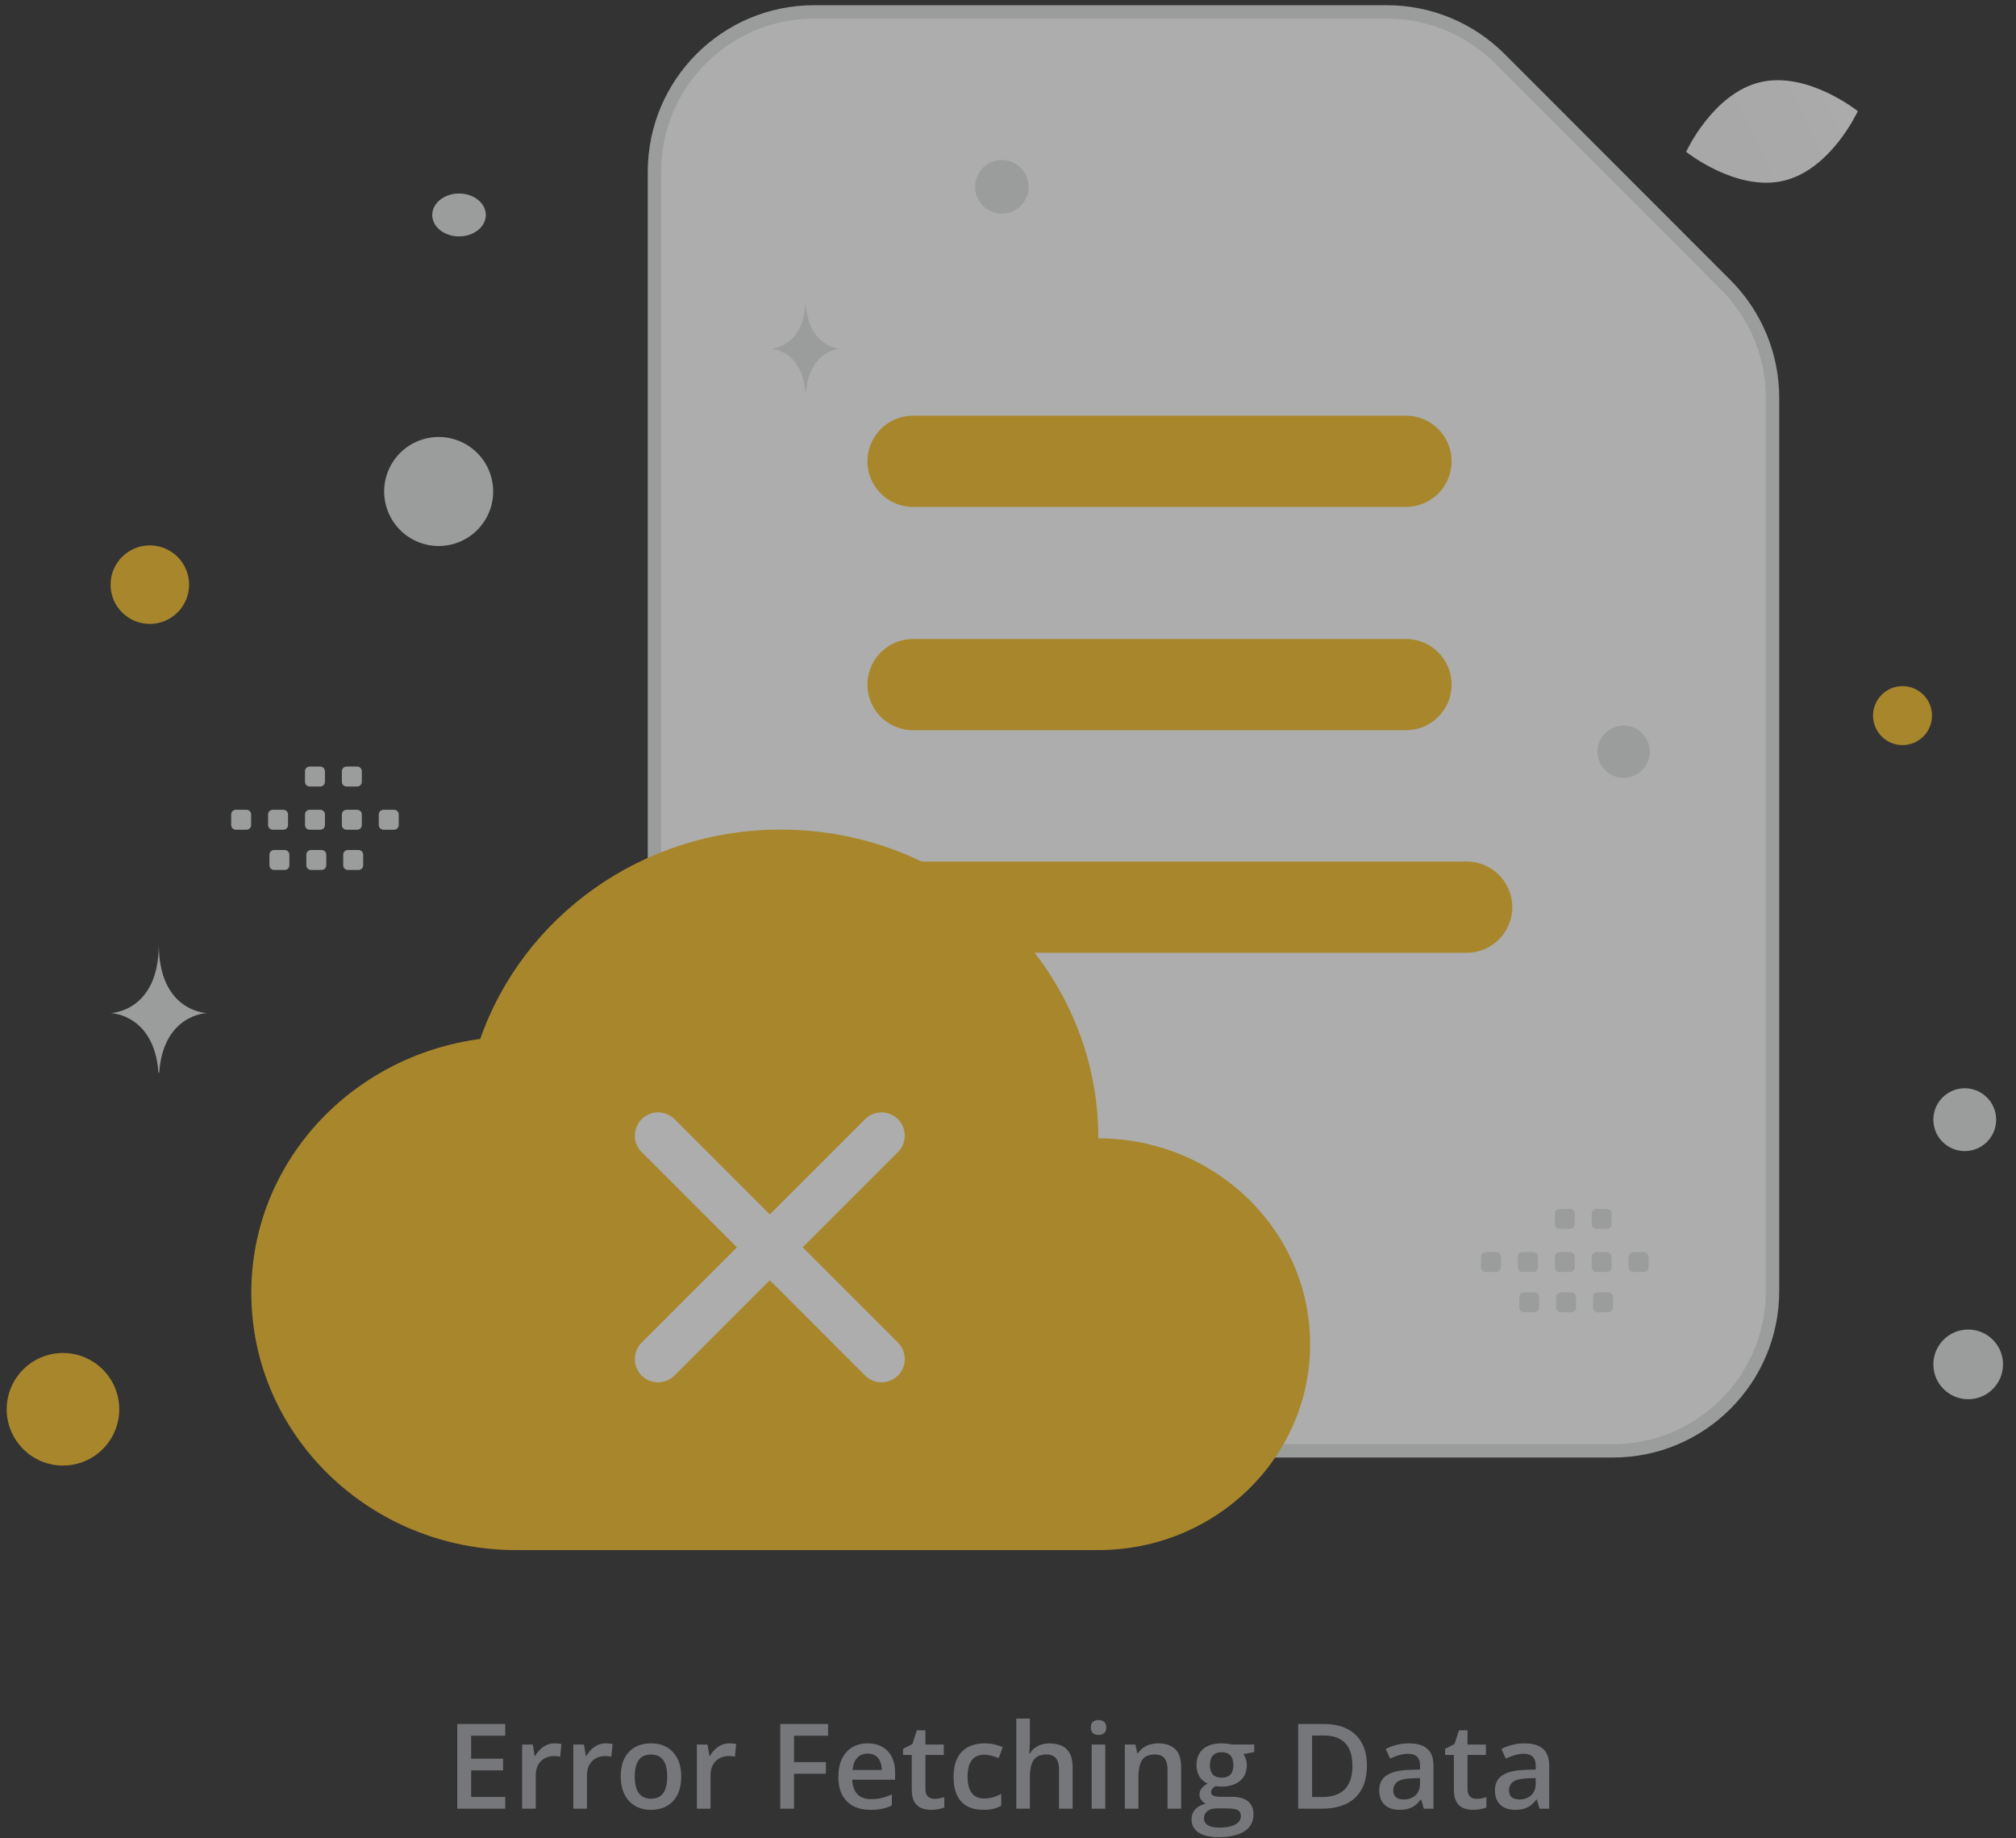 <svg width="238" height="217" viewBox="0 0 238 217" fill="none" xmlns="http://www.w3.org/2000/svg">
<rect x="0" y="0" width="238" height="217" fill="#333333" stroke="none"/>
<g opacity="0.6">
<path fill-rule="evenodd" clip-rule="evenodd" d="M203.731 33.622L177.069 6.936C175.319 5.184 173.241 3.794 170.954 2.845C168.666 1.896 166.214 1.408 163.738 1.406H96.121C85.703 1.406 77.265 9.852 77.265 20.279V152.388C77.265 162.815 85.703 171.26 96.121 171.26H190.4C200.818 171.26 209.256 162.815 209.256 152.388V46.965C209.255 41.961 207.268 37.162 203.731 33.622Z" fill="white" stroke="#E1E4E5" stroke-width="1.582"/>
<path d="M107.791 54.452H165.982M107.791 80.812H165.982M107.667 107.083H173.147" stroke="#F6BE28" stroke-width="10.768" stroke-linecap="round" stroke-linejoin="round"/>
<path fill-rule="evenodd" clip-rule="evenodd" d="M56.693 122.638C41.449 124.661 29.668 137.229 29.668 152.598C29.668 169.371 43.662 182.973 60.918 182.973H129.668C143.474 182.973 154.668 172.092 154.668 158.673C154.668 145.254 143.474 134.374 129.668 134.374C129.668 114.242 112.88 97.925 92.168 97.925C75.686 97.925 61.724 108.271 56.693 122.638Z" fill="#F6BE28"/>
<path fill-rule="evenodd" clip-rule="evenodd" d="M27.843 95.588H29.099C29.403 95.588 29.647 95.835 29.647 96.136V97.392C29.647 97.696 29.4 97.941 29.099 97.941H27.843C27.698 97.94 27.558 97.882 27.456 97.779C27.353 97.677 27.295 97.538 27.294 97.392V96.136C27.294 96.064 27.308 95.993 27.336 95.926C27.363 95.859 27.404 95.799 27.455 95.748C27.506 95.697 27.566 95.657 27.633 95.629C27.699 95.602 27.771 95.588 27.843 95.588ZM32.197 95.588H33.454C33.755 95.588 34.002 95.835 34.002 96.136V97.392C34.002 97.696 33.755 97.941 33.454 97.941H32.197C32.052 97.94 31.913 97.882 31.811 97.779C31.708 97.677 31.65 97.538 31.649 97.392V96.136C31.649 95.835 31.896 95.588 32.197 95.588ZM36.556 95.588H37.812C38.113 95.588 38.36 95.835 38.36 96.136V97.392C38.36 97.696 38.113 97.941 37.812 97.941H36.556C36.41 97.94 36.271 97.882 36.169 97.779C36.066 97.677 36.008 97.538 36.007 97.392V96.136C36.007 96.064 36.021 95.993 36.049 95.926C36.076 95.859 36.117 95.799 36.167 95.748C36.218 95.697 36.279 95.657 36.346 95.629C36.412 95.602 36.483 95.588 36.556 95.588ZM40.911 95.588H42.167C42.468 95.588 42.715 95.835 42.715 96.136V97.392C42.715 97.696 42.468 97.941 42.167 97.941H40.911C40.765 97.941 40.625 97.883 40.522 97.78C40.419 97.678 40.36 97.538 40.36 97.392V96.136C40.361 95.991 40.42 95.852 40.523 95.749C40.626 95.647 40.765 95.589 40.911 95.588ZM45.266 95.588H46.522C46.826 95.588 47.073 95.835 47.073 96.136V97.392C47.072 97.538 47.014 97.678 46.911 97.781C46.807 97.883 46.668 97.941 46.522 97.941H45.266C45.121 97.94 44.982 97.882 44.879 97.779C44.776 97.677 44.718 97.538 44.718 97.392V96.136C44.718 95.835 44.965 95.588 45.266 95.588ZM32.357 100.337H33.614C33.915 100.337 34.162 100.584 34.162 100.885V102.144C34.162 102.445 33.915 102.692 33.614 102.692H32.357C32.212 102.692 32.073 102.634 31.97 102.531C31.867 102.428 31.809 102.289 31.809 102.144V100.888C31.809 100.815 31.823 100.744 31.85 100.677C31.877 100.61 31.918 100.549 31.968 100.498C32.02 100.447 32.08 100.406 32.147 100.379C32.214 100.351 32.285 100.337 32.357 100.337ZM36.712 100.337H37.968C38.27 100.337 38.517 100.584 38.517 100.885V102.144C38.517 102.445 38.27 102.692 37.968 102.692H36.712C36.567 102.691 36.428 102.634 36.325 102.531C36.223 102.428 36.165 102.289 36.164 102.144V100.888C36.164 100.815 36.178 100.744 36.205 100.677C36.232 100.61 36.273 100.549 36.324 100.498C36.375 100.447 36.435 100.406 36.502 100.378C36.569 100.351 36.64 100.337 36.712 100.337ZM41.068 100.337H42.324C42.628 100.337 42.875 100.584 42.875 100.885V102.144C42.875 102.445 42.628 102.692 42.324 102.692H41.068C40.922 102.691 40.783 102.633 40.681 102.531C40.578 102.428 40.52 102.289 40.52 102.144V100.888C40.52 100.584 40.767 100.337 41.068 100.337ZM36.556 90.486H37.812C38.113 90.486 38.36 90.733 38.36 91.034V92.29C38.36 92.594 38.113 92.839 37.812 92.839H36.556C36.41 92.838 36.271 92.78 36.169 92.677C36.066 92.575 36.008 92.436 36.007 92.29V91.034C36.007 90.962 36.021 90.891 36.049 90.825C36.076 90.758 36.117 90.697 36.167 90.646C36.218 90.596 36.279 90.555 36.346 90.528C36.412 90.5 36.483 90.486 36.556 90.486ZM40.911 90.486H42.167C42.468 90.486 42.715 90.733 42.715 91.034V92.29C42.715 92.594 42.468 92.839 42.167 92.839H40.911C40.765 92.839 40.625 92.781 40.522 92.678C40.419 92.576 40.36 92.436 40.36 92.29V91.034C40.361 90.889 40.42 90.75 40.523 90.647C40.626 90.545 40.765 90.487 40.911 90.486ZM175.39 147.803H176.646C176.95 147.803 177.194 148.05 177.194 148.351V149.608C177.194 149.911 176.947 150.156 176.646 150.156H175.39C175.245 150.155 175.106 150.097 175.003 149.995C174.9 149.892 174.842 149.753 174.842 149.608V148.351C174.841 148.279 174.856 148.208 174.883 148.141C174.911 148.075 174.951 148.014 175.002 147.963C175.053 147.912 175.113 147.872 175.18 147.844C175.246 147.817 175.318 147.803 175.39 147.803ZM179.745 147.803H181.001C181.302 147.803 181.549 148.05 181.549 148.351V149.608C181.549 149.911 181.302 150.156 181.001 150.156H179.745C179.599 150.155 179.46 150.097 179.358 149.995C179.255 149.892 179.197 149.753 179.196 149.608V148.351C179.196 148.05 179.444 147.803 179.745 147.803ZM184.103 147.803H185.359C185.66 147.803 185.907 148.05 185.907 148.351V149.608C185.907 149.911 185.66 150.156 185.359 150.156H184.103C183.957 150.155 183.818 150.097 183.716 149.995C183.613 149.892 183.555 149.753 183.554 149.608V148.351C183.554 148.279 183.568 148.208 183.596 148.141C183.623 148.075 183.664 148.014 183.715 147.963C183.766 147.912 183.826 147.872 183.893 147.844C183.959 147.817 184.031 147.803 184.103 147.803ZM188.458 147.803H189.714C190.015 147.803 190.262 148.05 190.262 148.351V149.608C190.262 149.911 190.015 150.156 189.714 150.156H188.458C188.312 150.156 188.172 150.098 188.069 149.995C187.966 149.893 187.908 149.753 187.907 149.608V148.351C187.909 148.206 187.967 148.067 188.07 147.964C188.173 147.862 188.312 147.804 188.458 147.803ZM192.813 147.803H194.069C194.373 147.803 194.62 148.05 194.62 148.351V149.608C194.62 149.753 194.561 149.893 194.458 149.996C194.355 150.099 194.215 150.156 194.069 150.156H192.813C192.668 150.155 192.529 150.097 192.426 149.995C192.323 149.892 192.265 149.753 192.265 149.608V148.351C192.265 148.05 192.512 147.803 192.813 147.803ZM179.905 152.552H181.161C181.462 152.552 181.709 152.799 181.709 153.1V154.359C181.709 154.66 181.462 154.907 181.161 154.907H179.905C179.759 154.907 179.62 154.849 179.517 154.746C179.414 154.643 179.356 154.504 179.356 154.359V153.103C179.356 153.031 179.37 152.959 179.397 152.892C179.424 152.825 179.465 152.764 179.516 152.713C179.567 152.662 179.627 152.621 179.694 152.594C179.761 152.566 179.832 152.552 179.905 152.552ZM184.26 152.552H185.516C185.817 152.552 186.064 152.799 186.064 153.1V154.359C186.064 154.66 185.817 154.907 185.516 154.907H184.26C184.114 154.907 183.975 154.849 183.873 154.746C183.77 154.643 183.712 154.504 183.711 154.359V153.103C183.711 153.031 183.725 152.959 183.752 152.892C183.78 152.825 183.82 152.764 183.871 152.713C183.922 152.662 183.982 152.621 184.049 152.594C184.116 152.566 184.187 152.552 184.26 152.552ZM188.615 152.552H189.871C190.175 152.552 190.422 152.799 190.422 153.1V154.359C190.422 154.66 190.175 154.907 189.871 154.907H188.615C188.47 154.906 188.331 154.849 188.228 154.746C188.125 154.643 188.067 154.504 188.067 154.359V153.103C188.067 152.799 188.314 152.552 188.615 152.552ZM184.103 142.701H185.359C185.66 142.701 185.907 142.948 185.907 143.25V144.505C185.907 144.809 185.66 145.054 185.359 145.054H184.103C183.957 145.053 183.818 144.995 183.716 144.892C183.613 144.79 183.555 144.651 183.554 144.505V143.25C183.554 143.178 183.568 143.106 183.596 143.04C183.623 142.973 183.664 142.912 183.715 142.862C183.766 142.811 183.826 142.77 183.893 142.743C183.959 142.715 184.031 142.701 184.103 142.701ZM188.458 142.701H189.714C190.015 142.701 190.262 142.948 190.262 143.25V144.505C190.262 144.809 190.015 145.054 189.714 145.054H188.458C188.312 145.054 188.172 144.996 188.069 144.893C187.966 144.791 187.908 144.651 187.907 144.505V143.25C187.908 143.104 187.967 142.965 188.07 142.863C188.173 142.76 188.312 142.702 188.458 142.701Z" fill="#E1E4E5"/>
<path d="M207.809 9.701C213.406 8.375 219.324 13.121 219.324 13.121C219.324 13.121 216.166 20.014 210.568 21.336C204.972 22.661 199.055 17.919 199.055 17.919C199.055 17.919 202.213 11.026 207.809 9.701Z" fill="url(#paint0_linear_3500_1547)"/>
<path d="M17.688 73.648C20.248 73.648 22.323 71.573 22.323 69.013C22.323 66.454 20.248 64.379 17.688 64.379C15.129 64.379 13.054 66.454 13.054 69.013C13.054 71.573 15.129 73.648 17.688 73.648Z" fill="#F6BE28"/>
<path d="M224.603 80.992C226.525 80.992 228.083 82.55 228.083 84.472C228.083 86.394 226.525 87.952 224.603 87.952C222.682 87.952 221.124 86.394 221.124 84.472C221.124 82.55 222.682 80.992 224.603 80.992Z" fill="#F6BE28"/>
<path d="M7.435 159.711C11.104 159.711 14.078 162.685 14.078 166.354C14.078 170.023 11.104 172.997 7.435 172.997C3.766 172.997 0.792 170.023 0.792 166.354C0.792 162.685 3.766 159.711 7.435 159.711Z" fill="#F6BE28"/>
<path d="M231.951 128.46C233.999 128.46 235.659 130.12 235.659 132.168C235.659 134.216 233.999 135.876 231.951 135.876C229.904 135.876 228.244 134.216 228.244 132.168C228.244 130.12 229.904 128.46 231.951 128.46Z" fill="#E1E4E5"/>
<path d="M118.274 18.888C120.021 18.888 121.437 20.305 121.437 22.052C121.437 23.799 120.021 25.215 118.274 25.215C116.527 25.215 115.11 23.799 115.11 22.052C115.11 20.305 116.527 18.888 118.274 18.888Z" fill="#E1E4E5"/>
<path d="M188.695 89.535C188.253 87.885 189.232 86.19 190.881 85.748C192.53 85.307 194.225 86.285 194.667 87.934C195.109 89.584 194.13 91.279 192.481 91.721C190.832 92.162 189.137 91.184 188.695 89.535Z" fill="#E1E4E5"/>
<path d="M232.356 156.942C234.627 156.942 236.468 158.783 236.468 161.054C236.468 163.325 234.627 165.166 232.356 165.166C230.085 165.166 228.244 163.325 228.244 161.054C228.244 158.783 230.085 156.942 232.356 156.942Z" fill="#E1E4E5"/>
<path d="M54.192 22.844C55.939 22.844 57.355 23.977 57.355 25.375C57.355 26.773 55.939 27.906 54.192 27.906C52.445 27.906 51.028 26.773 51.028 25.375C51.028 23.977 52.445 22.844 54.192 22.844Z" fill="#E1E4E5"/>
<path d="M45.573 59.682C44.654 56.25 46.69 52.723 50.122 51.803C53.554 50.883 57.082 52.92 58.002 56.352C58.922 59.784 56.885 63.312 53.453 64.232C50.021 65.151 46.493 63.114 45.573 59.682Z" fill="#E1E4E5"/>
<path d="M18.79 126.636H18.708C18.218 119.692 13.054 119.585 13.054 119.585C13.054 119.585 18.748 119.474 18.748 111.451C18.748 119.474 24.442 119.585 24.442 119.585C24.442 119.585 19.28 119.692 18.79 126.636ZM95.145 46.419H95.085C94.729 41.246 90.981 41.167 90.981 41.167C90.981 41.167 95.114 41.084 95.114 35.107C95.114 41.084 99.247 41.167 99.247 41.167C99.247 41.167 95.501 41.246 95.145 46.419Z" fill="#E1E4E5"/>
<path d="M77.693 134.054L104.065 160.425" stroke="white" stroke-width="5.494" stroke-linecap="round"/>
<path d="M77.693 160.425L104.065 134.054" stroke="white" stroke-width="5.494" stroke-linecap="round"/>
</g>
<path d="M59.644 213.5H53.983V203.506H59.644V204.887H55.624V207.601H59.391V208.975H55.624V212.112H59.644V213.5ZM65.475 205.789C65.602 205.789 65.741 205.796 65.892 205.81C66.042 205.823 66.172 205.841 66.281 205.864L66.131 207.368C66.035 207.341 65.917 207.32 65.775 207.307C65.639 207.293 65.516 207.286 65.406 207.286C65.119 207.286 64.846 207.334 64.586 207.43C64.326 207.521 64.096 207.662 63.895 207.854C63.695 208.04 63.538 208.275 63.424 208.558C63.31 208.84 63.253 209.168 63.253 209.542V213.5H61.64V205.933H62.898L63.116 207.266H63.191C63.342 206.997 63.529 206.751 63.752 206.527C63.975 206.304 64.231 206.126 64.518 205.994C64.809 205.857 65.128 205.789 65.475 205.789ZM71.518 205.789C71.645 205.789 71.784 205.796 71.935 205.81C72.085 205.823 72.215 205.841 72.324 205.864L72.174 207.368C72.078 207.341 71.96 207.32 71.818 207.307C71.682 207.293 71.559 207.286 71.449 207.286C71.162 207.286 70.889 207.334 70.629 207.43C70.369 207.521 70.139 207.662 69.939 207.854C69.738 208.04 69.581 208.275 69.467 208.558C69.353 208.84 69.296 209.168 69.296 209.542V213.5H67.683V205.933H68.94L69.159 207.266H69.234C69.385 206.997 69.572 206.751 69.795 206.527C70.018 206.304 70.273 206.126 70.561 205.994C70.852 205.857 71.171 205.789 71.518 205.789ZM80.425 209.699C80.425 210.328 80.343 210.886 80.179 211.374C80.015 211.862 79.775 212.274 79.461 212.611C79.147 212.944 78.768 213.199 78.326 213.377C77.884 213.55 77.385 213.637 76.829 213.637C76.31 213.637 75.833 213.55 75.4 213.377C74.967 213.199 74.591 212.944 74.272 212.611C73.958 212.274 73.714 211.862 73.541 211.374C73.368 210.886 73.281 210.328 73.281 209.699C73.281 208.865 73.425 208.159 73.712 207.58C74.004 206.997 74.418 206.552 74.956 206.247C75.494 205.942 76.134 205.789 76.877 205.789C77.574 205.789 78.189 205.942 78.723 206.247C79.256 206.552 79.673 206.997 79.974 207.58C80.274 208.163 80.425 208.87 80.425 209.699ZM74.936 209.699C74.936 210.251 75.002 210.722 75.134 211.114C75.27 211.506 75.48 211.807 75.763 212.017C76.045 212.222 76.41 212.324 76.856 212.324C77.303 212.324 77.668 212.222 77.95 212.017C78.233 211.807 78.44 211.506 78.572 211.114C78.704 210.722 78.77 210.251 78.77 209.699C78.77 209.148 78.704 208.681 78.572 208.298C78.44 207.91 78.233 207.617 77.95 207.416C77.668 207.211 77.301 207.108 76.85 207.108C76.184 207.108 75.699 207.332 75.394 207.778C75.088 208.225 74.936 208.865 74.936 209.699ZM86.106 205.789C86.233 205.789 86.372 205.796 86.522 205.81C86.673 205.823 86.803 205.841 86.912 205.864L86.762 207.368C86.666 207.341 86.547 207.32 86.406 207.307C86.269 207.293 86.147 207.286 86.037 207.286C85.75 207.286 85.477 207.334 85.217 207.43C84.957 207.521 84.727 207.662 84.526 207.854C84.326 208.04 84.169 208.275 84.055 208.558C83.941 208.84 83.884 209.168 83.884 209.542V213.5H82.27V205.933H83.528L83.747 207.266H83.822C83.973 206.997 84.159 206.751 84.383 206.527C84.606 206.304 84.861 206.126 85.148 205.994C85.44 205.857 85.759 205.789 86.106 205.789ZM93.741 213.5H92.114V203.506H97.761V204.887H93.741V208.004H97.501V209.378H93.741V213.5ZM102.43 205.789C103.104 205.789 103.683 205.928 104.166 206.206C104.649 206.484 105.021 206.878 105.28 207.389C105.54 207.899 105.67 208.51 105.67 209.221V210.082H100.618C100.636 210.816 100.832 211.381 101.206 211.777C101.584 212.174 102.113 212.372 102.792 212.372C103.275 212.372 103.708 212.326 104.091 212.235C104.478 212.14 104.877 212.001 105.287 211.818V213.124C104.909 213.302 104.524 213.432 104.132 213.514C103.74 213.596 103.271 213.637 102.724 213.637C101.981 213.637 101.327 213.493 100.762 213.206C100.201 212.914 99.761 212.481 99.442 211.907C99.128 211.333 98.971 210.62 98.971 209.768C98.971 208.92 99.114 208.2 99.401 207.607C99.689 207.015 100.092 206.564 100.611 206.254C101.131 205.944 101.737 205.789 102.43 205.789ZM102.43 206.999C101.924 206.999 101.514 207.163 101.199 207.491C100.889 207.819 100.707 208.3 100.652 208.934H104.098C104.093 208.555 104.029 208.22 103.906 207.929C103.788 207.637 103.605 207.409 103.359 207.245C103.118 207.081 102.808 206.999 102.43 206.999ZM110.298 212.338C110.507 212.338 110.715 212.32 110.92 212.283C111.125 212.242 111.312 212.194 111.48 212.14V213.356C111.303 213.434 111.073 213.5 110.79 213.555C110.507 213.609 110.214 213.637 109.908 213.637C109.48 213.637 109.095 213.566 108.753 213.425C108.411 213.279 108.14 213.031 107.939 212.68C107.739 212.329 107.639 211.843 107.639 211.224V207.156H106.606V206.438L107.714 205.871L108.24 204.251H109.252V205.933H111.419V207.156H109.252V211.203C109.252 211.586 109.348 211.871 109.539 212.058C109.73 212.244 109.983 212.338 110.298 212.338ZM116.067 213.637C115.352 213.637 114.732 213.498 114.208 213.22C113.684 212.942 113.281 212.516 112.998 211.941C112.715 211.367 112.574 210.638 112.574 209.754C112.574 208.833 112.729 208.081 113.039 207.498C113.349 206.915 113.777 206.484 114.324 206.206C114.876 205.928 115.507 205.789 116.218 205.789C116.669 205.789 117.077 205.835 117.441 205.926C117.811 206.012 118.123 206.119 118.378 206.247L117.899 207.532C117.621 207.418 117.337 207.323 117.045 207.245C116.753 207.168 116.473 207.129 116.204 207.129C115.762 207.129 115.393 207.227 115.097 207.423C114.805 207.619 114.586 207.91 114.44 208.298C114.299 208.685 114.229 209.166 114.229 209.74C114.229 210.296 114.301 210.766 114.447 211.148C114.593 211.527 114.81 211.814 115.097 212.01C115.384 212.201 115.737 212.297 116.156 212.297C116.571 212.297 116.942 212.247 117.271 212.146C117.599 212.046 117.909 211.916 118.2 211.757V213.151C117.913 213.315 117.605 213.436 117.277 213.514C116.949 213.596 116.546 213.637 116.067 213.637ZM121.584 202.863V205.536C121.584 205.814 121.575 206.085 121.557 206.35C121.543 206.614 121.527 206.819 121.509 206.965H121.598C121.757 206.701 121.953 206.484 122.186 206.315C122.418 206.142 122.678 206.012 122.965 205.926C123.257 205.839 123.566 205.796 123.895 205.796C124.473 205.796 124.965 205.894 125.371 206.09C125.777 206.281 126.087 206.58 126.301 206.985C126.52 207.391 126.629 207.917 126.629 208.564V213.5H125.022V208.865C125.022 208.277 124.902 207.838 124.66 207.546C124.419 207.25 124.045 207.102 123.539 207.102C123.051 207.102 122.664 207.204 122.377 207.409C122.094 207.61 121.892 207.908 121.769 208.305C121.646 208.697 121.584 209.175 121.584 209.74V213.5H119.978V202.863H121.584ZM130.484 205.933V213.5H128.878V205.933H130.484ZM129.691 203.034C129.938 203.034 130.149 203.1 130.327 203.232C130.509 203.365 130.601 203.592 130.601 203.916C130.601 204.235 130.509 204.463 130.327 204.6C130.149 204.732 129.938 204.798 129.691 204.798C129.436 204.798 129.22 204.732 129.042 204.6C128.869 204.463 128.782 204.235 128.782 203.916C128.782 203.592 128.869 203.365 129.042 203.232C129.22 203.1 129.436 203.034 129.691 203.034ZM136.732 205.789C137.585 205.789 138.248 206.01 138.722 206.452C139.2 206.89 139.439 207.594 139.439 208.564V213.5H137.833V208.865C137.833 208.277 137.712 207.838 137.471 207.546C137.229 207.25 136.855 207.102 136.35 207.102C135.616 207.102 135.105 207.327 134.818 207.778C134.536 208.229 134.395 208.883 134.395 209.74V213.5H132.788V205.933H134.039L134.265 206.958H134.354C134.518 206.694 134.72 206.477 134.962 206.309C135.208 206.135 135.481 206.006 135.782 205.919C136.088 205.832 136.404 205.789 136.732 205.789ZM143.849 216.863C142.823 216.863 142.037 216.679 141.49 216.31C140.943 215.94 140.67 215.423 140.67 214.758C140.67 214.293 140.816 213.899 141.107 213.575C141.399 213.256 141.816 213.035 142.358 212.912C142.153 212.821 141.976 212.68 141.825 212.488C141.679 212.292 141.606 212.076 141.606 211.839C141.606 211.556 141.686 211.315 141.846 211.114C142.005 210.914 142.244 210.72 142.563 210.533C142.167 210.365 141.848 210.091 141.606 209.713C141.369 209.33 141.251 208.881 141.251 208.366C141.251 207.819 141.367 207.354 141.6 206.972C141.832 206.584 142.172 206.29 142.618 206.09C143.065 205.885 143.605 205.782 144.238 205.782C144.375 205.782 144.523 205.791 144.683 205.81C144.847 205.823 144.997 205.841 145.134 205.864C145.275 205.882 145.382 205.903 145.455 205.926H148.073V206.821L146.788 207.061C146.911 207.234 147.009 207.432 147.082 207.655C147.155 207.874 147.191 208.113 147.191 208.373C147.191 209.157 146.92 209.774 146.378 210.226C145.84 210.672 145.097 210.896 144.149 210.896C143.922 210.886 143.701 210.868 143.486 210.841C143.322 210.941 143.197 211.053 143.11 211.176C143.024 211.294 142.98 211.429 142.98 211.579C142.98 211.702 143.024 211.802 143.11 211.88C143.197 211.953 143.325 212.007 143.493 212.044C143.666 212.08 143.876 212.099 144.122 212.099H145.428C146.257 212.099 146.891 212.274 147.328 212.625C147.766 212.976 147.984 213.491 147.984 214.17C147.984 215.031 147.629 215.694 146.918 216.159C146.207 216.629 145.184 216.863 143.849 216.863ZM143.91 215.735C144.471 215.735 144.942 215.681 145.325 215.571C145.708 215.462 145.997 215.305 146.193 215.1C146.389 214.899 146.487 214.66 146.487 214.382C146.487 214.136 146.426 213.947 146.303 213.814C146.18 213.682 145.995 213.591 145.749 213.541C145.503 213.491 145.198 213.466 144.833 213.466H143.644C143.347 213.466 143.085 213.511 142.857 213.603C142.63 213.698 142.452 213.835 142.324 214.013C142.201 214.19 142.14 214.405 142.14 214.655C142.14 215.002 142.292 215.268 142.598 215.455C142.908 215.642 143.345 215.735 143.91 215.735ZM144.225 209.843C144.694 209.843 145.043 209.715 145.271 209.46C145.498 209.2 145.612 208.836 145.612 208.366C145.612 207.856 145.494 207.473 145.257 207.218C145.024 206.963 144.678 206.835 144.218 206.835C143.767 206.835 143.423 206.965 143.186 207.225C142.953 207.484 142.837 207.869 142.837 208.38C142.837 208.84 142.953 209.2 143.186 209.46C143.423 209.715 143.769 209.843 144.225 209.843ZM161.369 208.407C161.369 209.533 161.16 210.474 160.74 211.23C160.321 211.982 159.713 212.55 158.915 212.933C158.118 213.311 157.156 213.5 156.03 213.5H153.255V203.506H156.331C157.366 203.506 158.259 203.693 159.011 204.066C159.763 204.436 160.344 204.985 160.754 205.714C161.164 206.438 161.369 207.336 161.369 208.407ZM159.66 208.455C159.66 207.635 159.53 206.96 159.271 206.432C159.015 205.903 158.637 205.511 158.136 205.256C157.639 204.996 157.026 204.866 156.297 204.866H154.896V212.126H156.058C157.265 212.126 158.168 211.818 158.765 211.203C159.362 210.588 159.66 209.672 159.66 208.455ZM166.325 205.789C167.282 205.789 168.005 206.001 168.492 206.425C168.984 206.849 169.23 207.509 169.23 208.407V213.5H168.089L167.781 212.427H167.727C167.512 212.7 167.291 212.926 167.063 213.104C166.836 213.281 166.571 213.413 166.271 213.5C165.974 213.591 165.612 213.637 165.184 213.637C164.732 213.637 164.329 213.555 163.974 213.391C163.618 213.222 163.338 212.967 163.133 212.625C162.928 212.283 162.825 211.85 162.825 211.326C162.825 210.547 163.115 209.961 163.693 209.569C164.277 209.177 165.156 208.961 166.332 208.92L167.645 208.872V208.476C167.645 207.951 167.521 207.578 167.275 207.354C167.034 207.131 166.692 207.02 166.25 207.02C165.872 207.02 165.505 207.074 165.149 207.184C164.794 207.293 164.448 207.427 164.11 207.587L163.591 206.452C163.96 206.256 164.379 206.097 164.849 205.974C165.323 205.851 165.815 205.789 166.325 205.789ZM167.638 209.884L166.66 209.918C165.858 209.945 165.295 210.082 164.972 210.328C164.648 210.574 164.486 210.911 164.486 211.34C164.486 211.714 164.598 211.987 164.821 212.16C165.045 212.329 165.339 212.413 165.703 212.413C166.259 212.413 166.719 212.256 167.084 211.941C167.453 211.622 167.638 211.155 167.638 210.54V209.884ZM174.296 212.338C174.506 212.338 174.713 212.32 174.918 212.283C175.123 212.242 175.31 212.194 175.479 212.14V213.356C175.301 213.434 175.071 213.5 174.788 213.555C174.506 213.609 174.212 213.637 173.906 213.637C173.478 213.637 173.093 213.566 172.751 213.425C172.409 213.279 172.138 213.031 171.938 212.68C171.737 212.329 171.637 211.843 171.637 211.224V207.156H170.604V206.438L171.712 205.871L172.238 204.251H173.25V205.933H175.417V207.156H173.25V211.203C173.25 211.586 173.346 211.871 173.537 212.058C173.729 212.244 173.981 212.338 174.296 212.338ZM179.983 205.789C180.94 205.789 181.663 206.001 182.15 206.425C182.643 206.849 182.889 207.509 182.889 208.407V213.5H181.747L181.439 212.427H181.385C181.171 212.7 180.95 212.926 180.722 213.104C180.494 213.281 180.229 213.413 179.929 213.5C179.632 213.591 179.27 213.637 178.842 213.637C178.391 213.637 177.987 213.555 177.632 213.391C177.276 213.222 176.996 212.967 176.791 212.625C176.586 212.283 176.483 211.85 176.483 211.326C176.483 210.547 176.773 209.961 177.352 209.569C177.935 209.177 178.814 208.961 179.99 208.92L181.303 208.872V208.476C181.303 207.951 181.18 207.578 180.934 207.354C180.692 207.131 180.35 207.02 179.908 207.02C179.53 207.02 179.163 207.074 178.808 207.184C178.452 207.293 178.106 207.427 177.769 207.587L177.249 206.452C177.618 206.256 178.037 206.097 178.507 205.974C178.981 205.851 179.473 205.789 179.983 205.789ZM181.296 209.884L180.318 209.918C179.516 209.945 178.953 210.082 178.63 210.328C178.306 210.574 178.145 210.911 178.145 211.34C178.145 211.714 178.256 211.987 178.479 212.16C178.703 212.329 178.997 212.413 179.361 212.413C179.917 212.413 180.378 212.256 180.742 211.941C181.111 211.622 181.296 211.155 181.296 210.54V209.884Z" fill="#76777A"/>
<defs>
<linearGradient id="paint0_linear_3500_1547" x1="228.883" y1="6.404" x2="179.894" y2="29.548" gradientUnits="userSpaceOnUse">
<stop stop-color="white"/>
<stop offset="1" stop-color="#EEEEEE"/>
</linearGradient>
</defs>
</svg>
